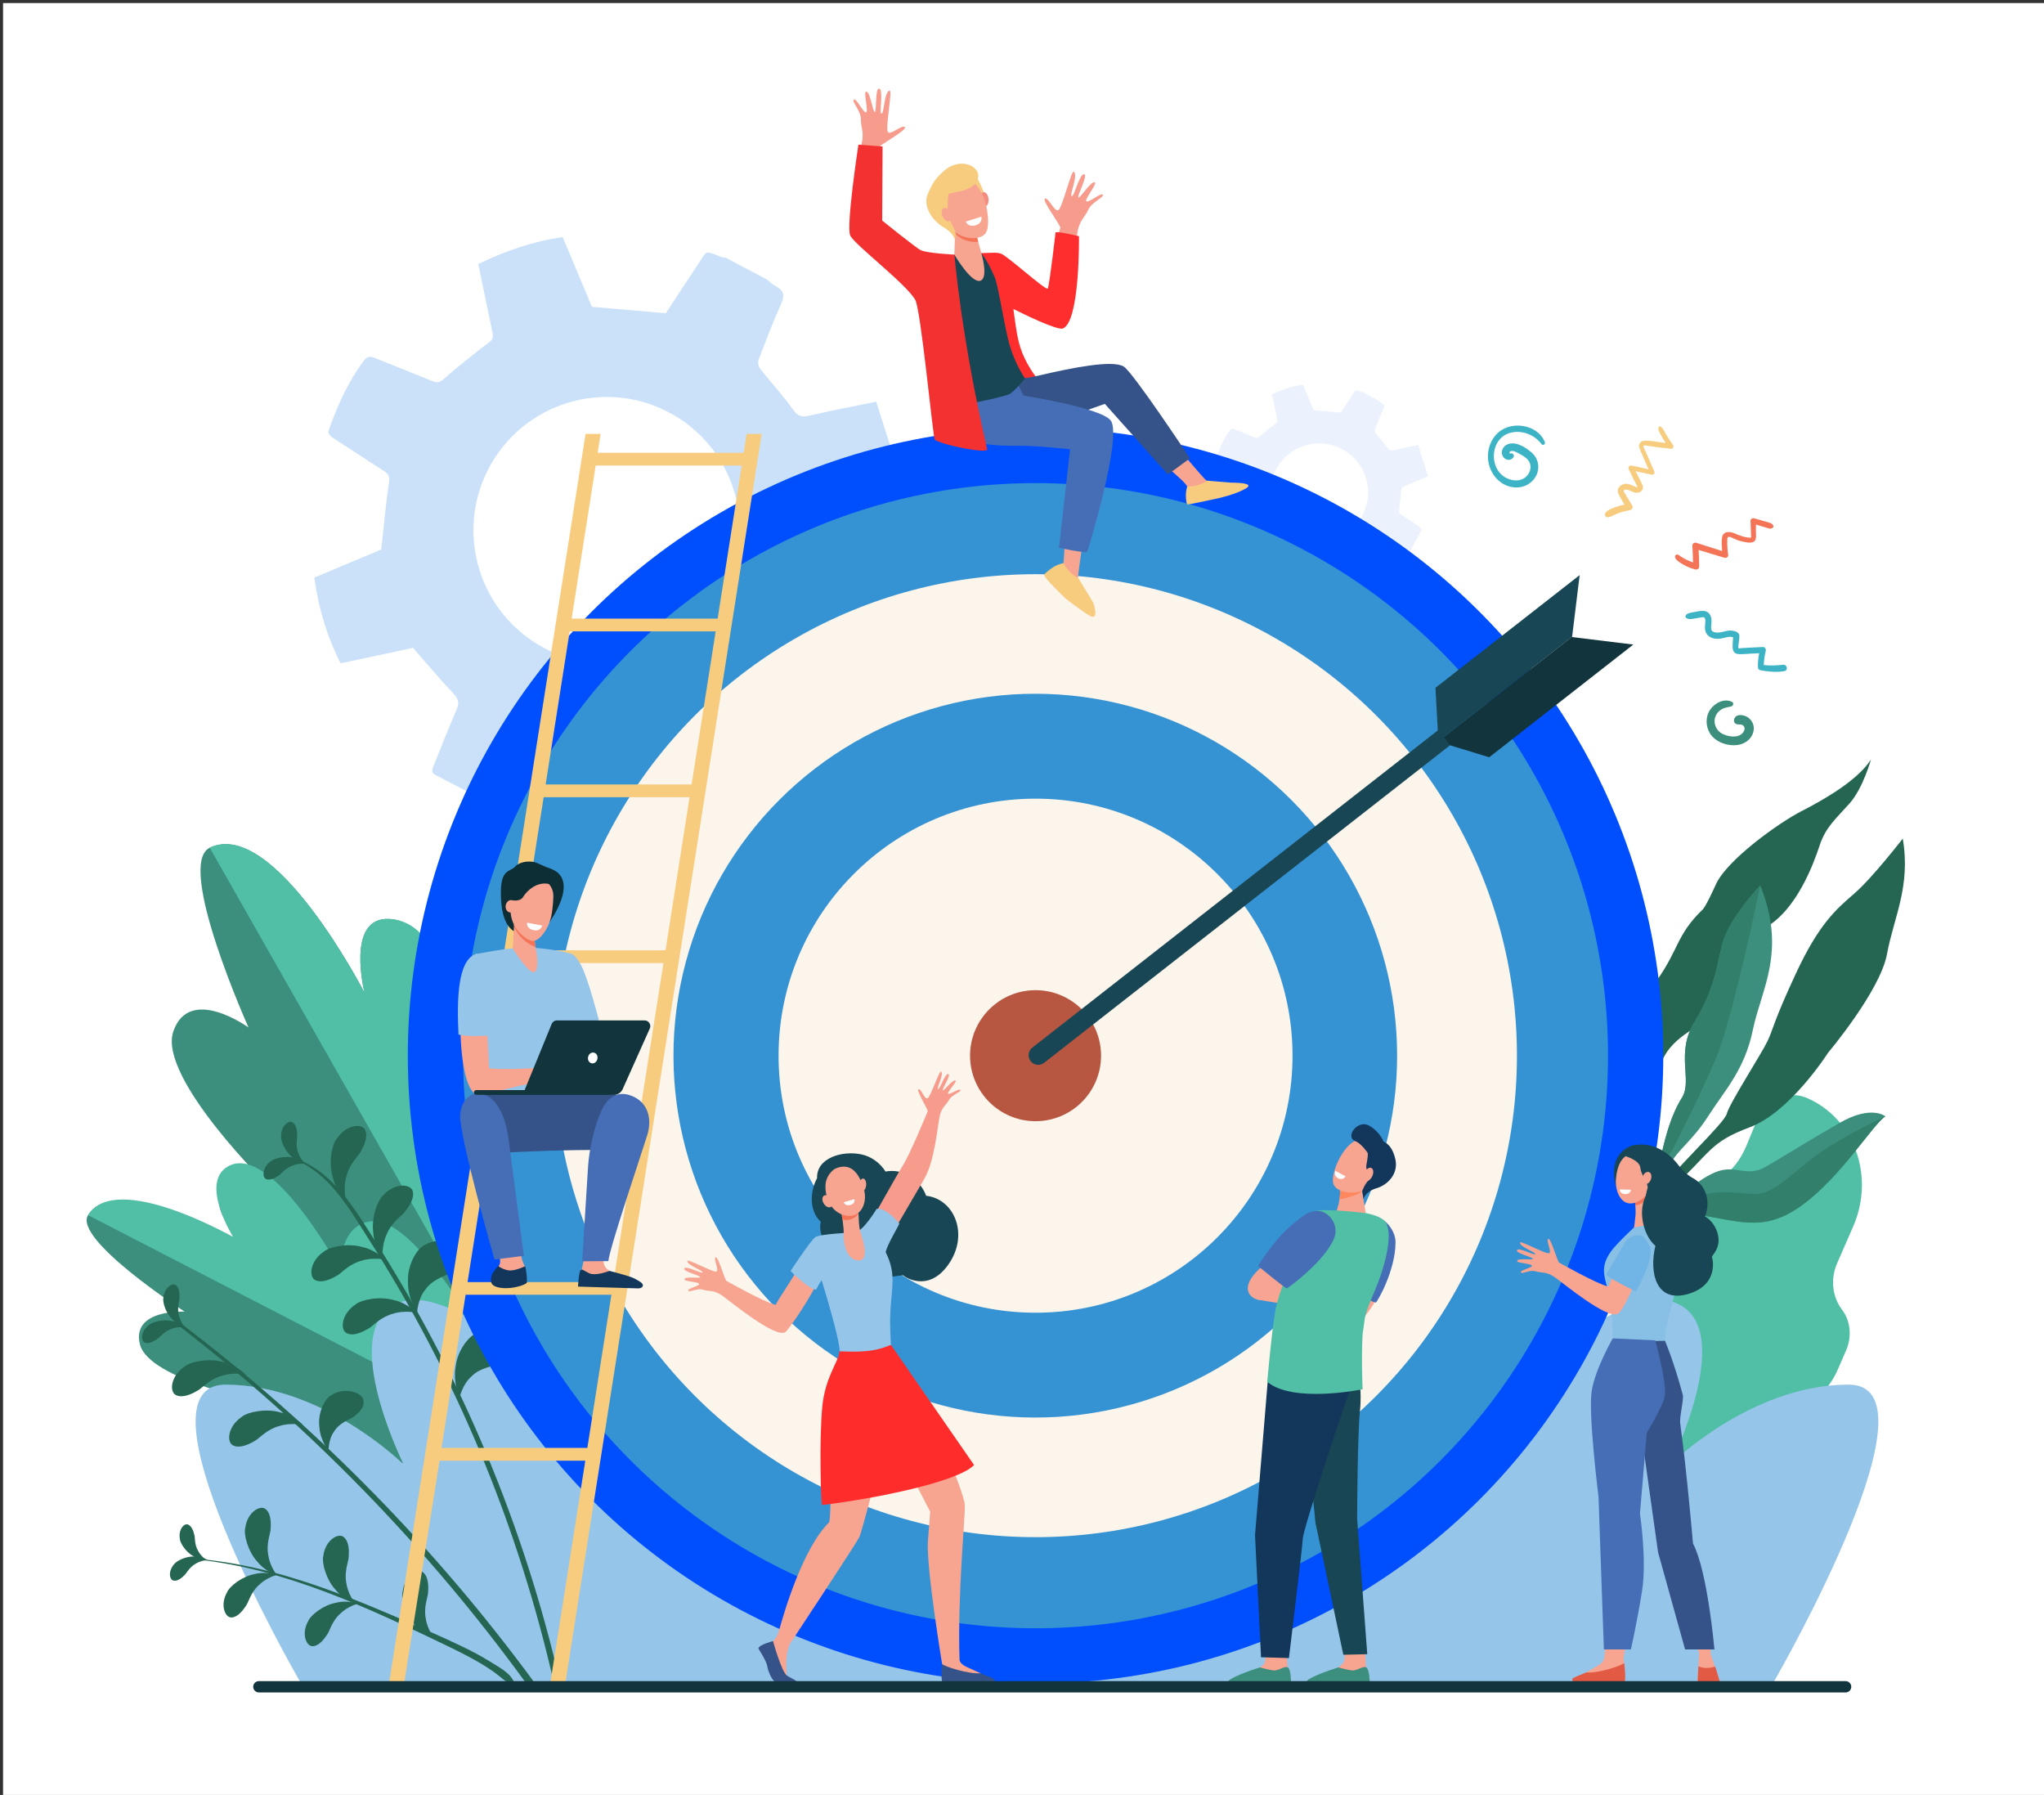 <?xml version="1.0" encoding="utf-8"?>
<!-- Generator: Adobe Illustrator 23.0.1, SVG Export Plug-In . SVG Version: 6.00 Build 0)  -->
<svg version="1.1" id="Layer_1" xmlns="http://www.w3.org/2000/svg" xmlns:xlink="http://www.w3.org/1999/xlink" x="0px" y="0px"
	 viewBox="0 0 2278 2000" style="enable-background:new 0 0 2278 2000;" xml:space="preserve">
<rect x="0" y="0" width="2278" height="2000" fill="#333333" stroke="none"/>
<style type="text/css">
	.st0{fill:#FFFFFF;}
	.st1{fill:#CAE1F9;}
	.st2{opacity:0.2;fill:#9BC1F9;enable-background:new    ;}
	.st3{fill:#3C8F7C;}
	.st4{fill:#50BFA5;}
	.st5{fill:#96C5EA;}
	.st6{fill:#256653;}
	.st7{fill:#327F6B;}
	.st8{fill:#004FFF;}
	.st9{fill:#3593D3;}
	.st10{fill:#FCF5EB;}
	.st11{fill:#B75742;}
	.st12{fill:#184655;}
	.st13{fill:#12353D;}
	.st14{fill:#F7A491;}
	.st15{fill:#88BFE5;}
	.st16{fill:#F47458;}
	.st17{fill:#E25A44;}
	.st18{fill:#355389;}
	.st19{fill:#466EB6;}
	.st20{fill:#F7CC7F;}
	.st21{fill:#F79C8D;}
	.st22{fill:#FF2E2E;}
	.st23{fill:#F48C7F;}
	.st24{fill:#F43131;}
	.st25{fill:#3CB4C5;}
	.st26{fill:#F8A492;}
	.st27{fill:#FE875E;}
	.st28{fill:#13375B;}
	.st29{fill:#FF2C2C;}
	.st30{fill:#0E2E35;}
	.st31{fill:#70B5E5;}
</style>
<rect x="3.4" y="3.4" class="st0" width="2278" height="2000"/>
<path class="st1" d="M969.2,687.7c-15.2-10.1-30.7-19.6-45.7-30c-2.7-1.9-5.2-6.8-4.9-10c1.8-21,4.8-41.9,6.5-63
	c0.5-6.1,1.9-9.3,7.7-11.7c20.6-8.2,41-17,61.5-25.6c3.3-1.4,6.6-2.9,12.3-5.4c-10-31.4-19.9-62.5-30.1-94.4
	c-26.4,5.4-50.5,10-74.3,15.5c-8.4,1.9-13,1-18.5-6.8c-11.2-15.9-24.6-30.2-36.6-45.5c-1.8-2.3-2.7-7.1-1.6-9.9
	c8-21.1,15.9-42.2,25.2-62.7c4.4-9.8,2.2-15.1-6.7-19.6c-3.4-1.7-6.2-4.7-9.2-7.1c-15.2-8.1-30.5-16.1-45.7-24.2
	c-1.9-0.4-3.9-0.4-5.7-1.1c-18.6-7.5-15-7.3-25.4,8.2c-12.7,18.9-25.1,38.1-35.9,54.6c-28.4-2.5-54.9-4.8-82.4-7.1
	c-10.5-25.1-21.6-51.3-32.6-77.7c-33.4,4.7-64.1,15.5-94.1,30c5.4,26,10.6,51.3,15.9,76.5c1,4.5,0.7,7.3-3.7,10.6
	c-17.3,13.2-34.4,26.8-50.8,41.1c-4.7,4.1-7.8,4.2-12.9,2.1c-21.1-8.7-42.5-17-63.6-25.6c-5.3-2.1-8.7-2-12.5,3.2
	c-17.3,23.1-29,49-38.5,75.9c-1.9,5.3,0.7,7.6,4.7,10.2c18.7,12,37.1,24.4,55.9,36.3c5.4,3.4,7.1,6.4,6,13.3
	c-3.6,24.1-5.7,48.4-8.6,74.5c-22.8,9.6-48.7,20.4-74.6,31.3c4.7,34,14,65.5,29.3,95.5c28.3-6,55.8-11.9,80.7-17.2
	c15.7,17.8,29.8,34.8,45,50.8c5.7,6,6.8,10.6,3.5,18.1c-8.7,20-16.7,40.4-24.8,60.8c-1.6,4-4.8,8.7,1.5,12
	c25.5,13.3,51.1,26.6,76.6,39.8c5.4,2.8,8.8,1,12.1-4.1c12.1-19,24.9-37.6,36.7-56.8c4.5-7.4,9.4-7.7,17.1-6.8
	c19,2.4,38.1,4.5,57.1,4.8c8.2,0.1,11.3,2.3,14.1,9.5c9.1,23.4,19.1,46.5,28.5,69.2c20.4-0.1,75.8-17.9,95.7-30.5
	c-5.4-25-10.6-50.3-16.5-75.4c-1.5-6.3,0.4-9,5.2-12.8c15.5-12.3,30.1-25.8,45.4-38.3c2.6-2.1,7.8-3.3,10.8-2.1
	c18.9,7.2,37.5,15.1,56.1,23c10.4,4.4,14.6,6.2,18.6,3.5l42.9-81.1C986,698.9,981.5,695.9,969.2,687.7z M807.5,660.4
	c-38.4,72.5-128.2,100.2-200.8,61.8l0,0c-72.5-38.4-100.2-128.3-61.8-200.8l0,0c38.4-72.5,128.3-100.2,200.8-61.8l0,0
	C818.2,498,845.9,587.9,807.5,660.4L807.5,660.4z"/>
<path class="st2" d="M1577.8,584.1c-5.6-3.7-11.3-7.2-16.8-11c-1-0.7-1.9-2.5-1.8-3.7c0.7-7.7,1.8-15.4,2.4-23.1
	c0.2-2.2,0.7-3.4,2.8-4.3c7.6-3,15.1-6.2,22.6-9.4c1.2-0.5,2.4-1.1,4.5-2c-3.7-11.5-7.3-23-11-34.7c-9.7,2-18.5,3.7-27.3,5.7
	c-3.1,0.7-4.8,0.4-6.8-2.5c-4.1-5.8-9-11.1-13.4-16.7c-0.7-0.9-1-2.6-0.6-3.6c2.9-7.7,5.8-15.5,9.2-23c1.6-3.6,0.8-5.5-2.5-7.2
	c-1.2-0.6-2.3-1.7-3.4-2.6c-5.6-3-11.2-5.9-16.8-8.9c-0.7-0.1-1.4-0.2-2.1-0.4c-6.8-2.7-5.5-2.7-9.3,3c-4.7,6.9-9.2,14-13.2,20
	c-10.4-0.9-20.2-1.7-30.2-2.6c-3.9-9.2-7.9-18.8-12-28.5c-12.3,1.7-23.5,5.7-34.5,11c2,9.5,3.9,18.8,5.9,28.1
	c0.4,1.7,0.3,2.7-1.4,3.9c-6.4,4.8-12.6,9.8-18.6,15.1c-1.7,1.5-2.9,1.5-4.7,0.8c-7.8-3.2-15.6-6.2-23.4-9.4
	c-1.9-0.8-3.2-0.7-4.6,1.2c-6.3,8.5-10.6,18-14.1,27.9c-0.7,2,0.3,2.8,1.7,3.8c6.9,4.4,13.6,9,20.5,13.3c2,1.3,2.6,2.3,2.2,4.9
	c-1.3,8.8-2.1,17.8-3.2,27.4c-8.4,3.5-17.9,7.5-27.4,11.5c1.7,12.5,5.1,24,10.8,35c10.4-2.2,20.5-4.4,29.6-6.3
	c5.8,6.5,11,12.8,16.5,18.6c2.1,2.2,2.5,3.9,1.3,6.7c-3.2,7.4-6.1,14.8-9.1,22.3c-0.6,1.5-1.7,3.2,0.6,4.4
	c9.4,4.9,18.7,9.7,28.1,14.6c2,1,3.2,0.4,4.4-1.5c4.4-7,9.2-13.8,13.5-20.8c1.7-2.7,3.5-2.8,6.3-2.5c7,0.9,14,1.6,21,1.8
	c3,0,4.1,0.8,5.2,3.5c3.3,8.6,7,17.1,10.5,25.4c7.5-0.1,27.8-6.6,35.1-11.2c-2-9.2-3.9-18.5-6.1-27.7c-0.5-2.3,0.1-3.3,1.9-4.7
	c5.7-4.5,11-9.5,16.7-14c0.9-0.8,2.9-1.2,4-0.8c6.9,2.7,13.8,5.6,20.6,8.5c3.8,1.6,5.4,2.3,6.8,1.3l15.8-29.8
	C1584,588.2,1582.3,587.1,1577.8,584.1z M1518.4,574.1c-14.1,26.6-47.1,36.8-73.7,22.7l0,0c-26.6-14.1-36.8-47.1-22.7-73.7l0,0
	c14.1-26.6,47.1-36.8,73.7-22.7l0,0C1522.3,514.5,1532.5,547.5,1518.4,574.1L1518.4,574.1z"/>
<g>
	<g>
		<path class="st3" d="M613.4,1616.1c0,0-284.9-140.5-333.9-213.8s23-77.4,23-77.4s-127.2-123.7-109.3-175.7
			c17.9-52.1,83.8-4.3,83.8-4.3s-81.8-182-43.2-200.3c71.8-34.1,172.5,161.7,172.5,161.7s-21.6-85.1,27.8-82.3
			c74.6,4.2,71.5,196.6,71.5,196.6s8.4-73.8,53.4-49.8C639.6,1213.8,613.4,1616.1,613.4,1616.1z"/>
	</g>
	<path class="st4" d="M575.2,1141c-35.1-19.5-70.1,37.4-70.1,37.4s3.5-150.3-71-154.5c-49.4-2.8-27.8,82.3-27.8,82.3
		S305.6,910.4,233.7,944.5l380,668.4C616.4,1566.3,644.7,1179.6,575.2,1141z"/>
</g>
<g>
	<g>
		<path class="st3" d="M606,1617.8c0,0-233,28.9-293.4,3.1c-60.3-25.8-17.1-57.7-17.1-57.7S166,1537.8,156,1498.1
			c-10-39.7,49.8-36.6,49.8-36.6S81.5,1381.1,98.1,1354c30.9-50.4,173.3,30.8,173.3,30.8s-48.1-44.3-16.1-62.6
			c48.2-27.7,124.5,93.6,124.5,93.6s-4.7-29.9,33-33.2C480.6,1376.6,606,1617.8,606,1617.8z"/>
	</g>
	<path class="st4" d="M414.4,1360.8c-37.8,3.3-34.6,54.9-34.6,54.9s-77.6-143.7-125.8-116c-32,18.4,5.9,78.7,5.9,78.7
		s-130.8-74.8-161.7-24.4l508.6,262.5C589.4,1586.3,477.7,1355.2,414.4,1360.8z"/>
</g>
<path class="st4" d="M1946,1277.5l12.5-30.3c9.7-22.2,34.6-32.9,55.5-23.7l0,0c52.8,23,75.7,87.2,51.3,143.2l-17.9,41
	c-7.8,18-5.1,37.7,5.5,51.6c9.6,12.6,11.2,30.2,4.5,45.5l-9.4,21.6c-10.2,23.4-30.1,40.7-53.7,47.9c-13.8,4.2-26,14.5-32.4,29.3
	l-13.4,30.6c-14.8,33.8-52.6,50-84.4,36.1l-18.2-7.9c-31.8-13.9-45.7-52.6-30.9-86.4l0,0c23.9-40.4,22-70.6,13.5-91.1
	c-12.4-30.1-12.3-64.7,1.2-95.6l1.9-4.3c14.2-32.5,41.6-56.8,74.3-67.2C1920.4,1313.1,1935.4,1301.8,1946,1277.5z"/>
<path class="st5" d="M1121.5,1875c-33.8-43.9-219.3-278.8-340.3-318c-133.5-43.2-7.7,128.4-7.7,128.4s-236.8-259-323.7-235.6
	c-79.7,21.4,0,181.9,0,181.9s-89.7-88.9-198.5-88.9c-105.9,0,74,315.2,83.7,332.1L1121.5,1875L1121.5,1875z"/>
<g>
	<path class="st6" d="M2120.6,934.4c0,0-34.1,44.1-54.2,61.4c-20.1,17.3-39.3,33.9-64.9,88.9s-24.9,61.3-31.7,75.5
		c-6.8,14.2-42.6,69.7-45.3,80.7c-2.7,11.1-61.1,64.1-79.2,91.1s-47.7,64.6-51.6,86.4l5.3-0.1c0,0,15.7-49.2,62.1-91.9
		c46.3-42.7,43.6-53.4,88.9-70.3s87.3-83,87.3-83s58.1-68.9,65.7-109.9C2110.5,1022.2,2129.7,988,2120.6,934.4z"/>
	<path class="st6" d="M2085.2,846.2c0,0-8.9,32.1-23.8,48.9c-14.9,16.8-26.7,26.4-33.4,46.8c-6.7,20.4-25.8,72.6-61.1,92
		c-35.3,19.4-57.3,97.2-85,115.8s-34.6,35-40,76.7s-4.6,101.5-53.9,167.7l-3-20c0,0,37.1-55.3,39.8-92.1s-4.2-95,8.9-119.1
		s-12.2-35.3,12.8-70.5s21.6-50.3,51-78.9c0,0,2.6-1.1,14.9-28.2c12.3-27.2,70.3-68.7,95.6-81.6
		C2033.4,890.7,2070.5,869.3,2085.2,846.2z"/>
	<path class="st3" d="M1961.7,986.6c0,0-35.4,37.5-42.3,65.3c-6.8,27.8-9.1,51.2-30.8,86.5c-21.7,35.2-1.9,65.3-14.1,84.7
		c-12.2,19.4-18.6,44.2-22.8,63.2c-4.2,19-48,74.9-59.8,105.6s-6.2,32.1-6.2,32.1s14.6-40.8,24.5-53.1s41.5-55.3,50.6-72.7
		c9.1-17.4,24.8-26.2,43.2-54.9c18.4-28.7,40.5-51.4,49.6-96.1C1962.8,1102.6,1991.6,1059.8,1961.7,986.6z"/>
	<path class="st3" d="M1809.4,1398.8c0,0,24.6-52.3,75.7-46.2s78,22.7,122.6-9.3c44.5-32,79.8-91.1,93.6-99.4
		c0,0-15.6-13.2-51.3,7.4c-35.8,20.6-61.3,36.7-82,48.7s-32.1-1.6-52.5,4.8c-17.1,5.3-42.5,26.4-54.2,37.7c-3.8,3.7-8,6.9-12.6,9.5
		c-4.2,2.4-9.2,5.3-12.5,7.6c-6.6,4.5-30.5,38.4-30.5,38.4L1809.4,1398.8z"/>
	<path class="st3" d="M1794.1,1385.1c0,0,33.2-63.2,29.1-98.9c-4.1-35.7-35.2-68.6-28.9-88.9c6.3-20.3,42.9-70.8,33.3-116.9
		c0,0-16,35.4-25.1,42s-66.4,28.4-67.9,74.4c-1.4,46,44.3,67.5,53.2,83.2c8.9,15.7,24.9,19.4,23,28s-6.1,40.7-18.6,70.3
		L1794.1,1385.1z"/>
	<path class="st7" d="M1823.7,1344.5l41.2-65.3c0,0,27.8-53.8,47.2-99.4c19.5-45.7,49.6-193.1,49.6-193.1s-35.4,37.5-42.3,65.3
		c-6.8,27.8-9.1,51.2-30.8,86.5c-21.7,35.2-1.9,65.3-14.1,84.7c-12.2,19.4-18.6,44.2-22.8,63.2c-4.2,19-48,74.9-59.8,105.6
		c-6.5,16.8-7.7,24.8-7.5,28.7C1787,1391.9,1823.7,1344.5,1823.7,1344.5z"/>
	<path class="st7" d="M1955,1330.4c-23-0.7-42.3-6.8-73,6.6c-30.6,13.4-50.8,30.5-50.8,30.5s-16.6,18.2-24,28.2
		c-1.1,1.5-1.7,2.4-1.7,2.4l3.9,0.7c0,0,24.6-52.3,75.7-46.2s78,22.7,122.6-9.3c44.5-32,79.8-91.1,93.6-99.4
		c0,0-44.2,20.4-73.3,40.8S1978,1331.1,1955,1330.4z"/>
	<path class="st7" d="M1802.5,1122.4c-9.1,6.6-66.4,28.4-67.9,74.4c-1.4,46,44.3,67.5,53.2,83.2c8.9,15.7,24.9,19.4,23,28
		s-6.1,40.7-18.6,70.3l0.8,2.9c5.4-11.5,13.3-29,17.7-42.6c7.2-22.2,5.7-32.4,2.7-52.5s-39.5-67.9-46.3-90.2
		c-6.8-22.3,34.1-47.4,45.1-61.5c11.1-14.1,15.4-54.1,15.4-54.1S1811.6,1115.8,1802.5,1122.4z"/>
</g>
<path class="st5" d="M1189.9,1875c33.8-43.9,219.3-278.8,340.3-318c133.5-43.2,7.7,128.4,7.7,128.4s236.8-259,323.7-235.6
	c79.7,21.4,0,181.9,0,181.9s89.7-88.9,198.5-88.9c105.9,0-74,315.2-83.7,332.1L1189.9,1875L1189.9,1875z"/>
<g>
	<g>
		<path class="st6" d="M594.8,1873.7c-108.1-147-239.6-282.9-395.9-401.1c-1.6-1.2-3.7,1.5-2.1,2.7
			c148.2,114,279.4,248.5,389.8,400.6L594.8,1873.7z"/>
	</g>
	<path class="st6" d="M286.1,1604.2c3.6-2.6,13-12.3,25.5-15.3c11.8-4,26.8-1.3,26.3-1c0.3,0.7-9.9-10.8-25.7-14.2
		c-15.2-4.5-36.2-0.7-43.1,5.3c-15.5,10.5-16.8,28.4-9.1,31.7C267.6,1614.2,277.9,1609.4,286.1,1604.2z"/>
	<path class="st6" d="M222.4,1548.1c3.6-2.6,13-12.3,25.5-15.3c11.8-4,26.8-1.3,26.3-1c0.3,0.7-9.9-10.8-25.7-14.2
		c-15.2-4.5-36.2-0.7-43.1,5.3c-15.5,10.5-16.8,28.4-9.1,31.7C204,1558.1,214.2,1553.3,222.4,1548.1z"/>
	<path class="st6" d="M393.2,1579.3c-3.4,2.1-15.4,6.4-21,16c-6.4,8.7-6.3,22.7-5.9,22.4c0.7,0.6-9.7-12.9-10.4-28
		c-1.9-15,5.9-31.7,13.6-35.2c14-9.3,33.2-3.2,35.3,4.8C407.3,1567.3,400.2,1574.2,393.2,1579.3z"/>
	<g>
		<g>
			<path class="st6" d="M409.7,1378.8c96.8,151.1,167.4,319,207.8,497.4l6.6-1.8c-40.2-174.6-110.4-342.2-207-493.2
				c-22.5-35.1-46.7-76.7-88.7-90.4c-0.8-0.3-1.1,1-0.3,1.3C366.5,1306.6,388.7,1346,409.7,1378.8z"/>
		</g>
		<path class="st6" d="M400.9,1285.1c-2.5,3.7-12,13.2-14.8,25.8c-3.8,11.9-0.8,26.8-0.5,26.3c0.7,0.3-11-9.6-14.7-25.4
			c-4.8-15.2-1.4-36.2,4.5-43.1c10.2-15.7,28-17.3,31.5-9.7C410.5,1266.5,405.9,1276.8,400.9,1285.1z"/>
		<path class="st6" d="M377.7,1420c3.6-2.6,13-12.3,25.5-15.3c11.8-4,26.8-1.3,26.3-1c0.3,0.7-9.9-10.8-25.7-14.2
			c-15.2-4.5-36.2-0.7-43.1,5.3c-15.5,10.5-16.8,28.4-9.1,31.7C359.3,1430,369.5,1425.2,377.7,1420z"/>
		<path class="st6" d="M412.7,1479.1c3.6-2.6,13-12.3,25.5-15.3c11.8-4,26.8-1.3,26.3-1c0.3,0.7-9.9-10.8-25.7-14.2
			c-15.2-4.5-36.2-0.7-43.1,5.3c-15.5,10.5-16.8,28.4-9.1,31.7C394.2,1489.2,404.4,1484.3,412.7,1479.1z"/>
		<path class="st6" d="M449.8,1352c-3,3.2-14,11.2-18.7,23.1c-5.6,11.2-5,26.4-4.6,25.9c0.7,0.4-9.4-11.3-10.5-27.4
			c-2.3-15.7,4.3-36,11.2-41.9c12.6-13.9,30.4-12.7,32.7-4.6C462.2,1335.1,456,1344.6,449.8,1352z"/>
		<path class="st6" d="M501.1,1419.1c-4.3,2.3-19.4,6.5-27,17.8c-8.6,10.1-9.7,27.3-9.1,26.9c0.8,0.7-10.8-16.6-10.3-35.1
			c-1.1-18.5,9.9-38.3,19.6-41.9c18-10.2,40.9-1.1,42.8,8.9C519.3,1405.6,510.1,1413.4,501.1,1419.1z"/>
		<path class="st6" d="M555.2,1520.6c-4.6,1.5-20.2,3.1-29.6,13c-10.2,8.5-14.1,25.2-13.5,25c0.7,0.9-7.8-18.2-4.2-36.4
			c2.1-18.4,16.2-36.1,26.4-38c19.4-7,40.5,5.8,40.7,16C575.4,1510.4,565,1516.6,555.2,1520.6z"/>
		<path class="st6" d="M311.9,1308.9c2-1.7,7.1-7.8,14.4-10.2c6.8-2.9,15.8-2,15.5-1.7c0.2,0.4-6.3-6-15.8-7.3
			c-9.2-2-21.4,1.2-25.2,5c-8.7,6.9-8.7,17.5-4,19.2C301.4,1315.6,307.3,1312.3,311.9,1308.9z"/>
		<path class="st6" d="M331.3,1265.7c-0.1,2.6-1.8,10.4,0.7,17.6c1.9,7.2,8.1,13.7,8.1,13.3c0.5-0.1-8.6-1.3-15.4-8.1
			c-7.2-6.1-12.2-17.7-11.4-23.1c0.1-11.1,8.6-17.6,12.7-14.8C330.3,1253.3,331.2,1260,331.3,1265.7z"/>
	</g>
	<path class="st6" d="M176.6,1491c2-1.7,7.1-7.8,14.4-10.2c6.8-2.9,15.8-2,15.5-1.7c0.2,0.4-6.3-6-15.8-7.3c-9.2-2-21.4,1.2-25.2,5
		c-8.7,6.9-8.7,17.5-4,19.1C166.1,1497.7,171.9,1494.4,176.6,1491z"/>
	<path class="st6" d="M200,1447.4c-0.3,2.6-2.7,10.3-0.7,17.6c1.3,7.3,6.9,14.3,7,14c0.5,0-8.4-2-14.7-9.3
		c-6.7-6.7-10.7-18.6-9.5-23.9c1-11.1,10-16.8,13.9-13.8C199.9,1435,200.3,1441.7,200,1447.4z"/>
</g>
<g>
	<path class="st6" d="M220.8,1737.8c98.8,10.8,190.8,54.4,279.4,97c59.7,28.7,56.7,36.9,68.9,41.1c2,0.7,3.9-1.4,3-3.3
		c-4.7-9.3-17-15.5-25.5-20.9c-9.9-6.2-20.3-11.7-30.9-16.8c-22.5-10.9-45.7-20.8-68.7-30.8c-46.8-20.3-94.3-39.4-143.7-52.4
		c-27.1-7.1-54.6-12.2-82.5-14.7C220.3,1736.9,220.3,1737.7,220.8,1737.8L220.8,1737.8z"/>
</g>
<path class="st6" d="M301.4,1705.9c-0.6,4.1-4.9,15.8-2.3,27.4c1.5,11.5,9.9,22.8,10,22.2c0.7,0-13.1-3.7-22.4-15.5
	c-10-10.8-15.5-29.8-13.3-37.9c2.3-17.2,16.7-25.6,22.6-20.6C302.1,1686.4,302.3,1696.9,301.4,1705.9z"/>
<path class="st6" d="M388.4,1737c-0.6,4.1-4.9,15.8-2.3,27.4c1.5,11.5,9.9,22.8,10,22.2c0.7,0-13.1-3.7-22.4-15.5
	c-10-10.8-15.5-29.8-13.3-37.9c2.3-17.2,16.7-25.6,22.6-20.6C389.2,1717.6,389.3,1728.1,388.4,1737z"/>
<path class="st6" d="M476.9,1776.4c-0.6,4.1-4.9,15.8-2.3,27.4c1.5,11.5,9.9,22.8,10,22.2c0.7,0-13.1-3.7-22.4-15.5
	c-10-10.8-15.5-29.8-13.3-37.9c2.3-17.2,16.7-25.6,22.6-20.6C477.6,1757,477.8,1767.5,476.9,1776.4z"/>
<path class="st6" d="M275.4,1787.2c1.8-3.3,5.2-14.4,13.7-21.5c7.5-7.6,20-11.3,19.8-10.8c0.5,0.4-11.7-4.5-25.1-1
	c-13.4,2.4-28,13.3-30.9,20.6c-7.9,14-2,28.2,5.2,27.8C265.1,1801.9,271.1,1794.3,275.4,1787.2z"/>
<path class="st6" d="M365.9,1819.2c1.8-3.3,5.2-14.4,13.7-21.5c7.5-7.6,20-11.3,19.8-10.8c0.5,0.4-11.7-4.5-25.1-1
	c-13.4,2.4-28,13.3-30.9,20.6c-7.9,14-2,28.2,5.2,27.8C355.6,1834,361.6,1826.3,365.9,1819.2z"/>
<path class="st6" d="M206.5,1754.2c1.6-1.9,5.2-8.3,11.4-11.7c5.7-3.8,14.1-4.4,13.8-4.2c0.3,0.3-6.7-4.4-15.7-4
	c-8.7-0.2-19.3,4.7-22.1,8.8c-6.8,7.8-5,17.4-0.4,18.1C198,1762.1,202.8,1758.1,206.5,1754.2z"/>
<path class="st6" d="M216.9,1711.6c0.4,2.4,0.1,9.8,3.6,15.9c2.9,6.2,9.7,11.1,9.6,10.8c0.4-0.1-8,0.2-15.4-4.8
	c-7.6-4.4-14.1-14.1-14.3-19.1c-1.7-10.2,4.9-17.5,9.1-15.7C213.9,1700.5,215.8,1706.4,216.9,1711.6z"/>
<ellipse class="st8" cx="1154.1" cy="1176.3" rx="699.6" ry="699.6"/>
<ellipse class="st9" cx="1154.1" cy="1176.3" rx="638" ry="638"/>
<ellipse class="st10" cx="1154.1" cy="1176.3" rx="536.5" ry="536.5"/>
<ellipse transform="matrix(0.707 -0.707 0.707 0.707 -493.768 1160.573)" class="st9" cx="1154.1" cy="1176.3" rx="403.3" ry="403.3"/>
<ellipse class="st10" cx="1154.1" cy="1176.3" rx="286.4" ry="286.4"/>
<path class="st11" d="M1227.1,1176.3c0,40.3-32.7,73-73,73s-73-32.7-73-73s32.7-73,73-73S1227.1,1136,1227.1,1176.3z"/>
<g>
	<polygon class="st12" points="1602.4,813.9 1599.8,766.4 1760.5,640.8 1752.1,709.5 1594.7,832.6 	"/>
	<polygon class="st13" points="1614.3,829.9 1659.7,843.8 1820.3,718.2 1751.6,709.8 1594.3,832.9 	"/>
	<path class="st12" d="M1148.6,1182.4L1148.6,1182.4c3.7,4.7,10.4,5.5,15.1,1.8l452.5-353.9l-13.2-16.9l-452.5,353.9
		C1145.8,1171,1145,1177.7,1148.6,1182.4z"/>
</g>
<path class="st14" d="M1823.8,1313.8c0,4.5,1.7,8.2,3.8,8.2c2.1,0,3.8-3.7,3.8-8.2s-1.7-8.2-3.8-8.2
	C1825.4,1305.6,1823.8,1309.3,1823.8,1313.8z"/>
<path class="st14" d="M1788.1,1846.2c1-7.1,1.3-17.9,1.2-30.5h24.8c-2.6,17.7-4.6,31.6-4.6,31.6l0.6,5.6v16.6h-54.2
	c0,0,11.5-5.2,27.6-15.3C1784.7,1853.4,1787.4,1851,1788.1,1846.2z"/>
<path class="st14" d="M1893.7,1842.1l-7.2-20.6h18.8c1,13.2,1.3,22.2,1.3,22.2l4.8,13.6l4.9,16.1c0,0-16,4.1-24.4-0.5l0.9-16
	L1893.7,1842.1z"/>
<path class="st15" d="M1795.9,1393.7c6.5-8.9,33.5-34.8,36.5-34.8c8.7,0.2,37.4,0.2,43,3l-0.3,49.3c-0.9,4.1-20.7,68.6-19.6,82.7
	l-0.1,0.1c-16.6,16-42.7,14.8-57.9-2.8l0,0c0,0,0.1-19.5-2.3-37.4C1791.6,1426,1779.7,1415.9,1795.9,1393.7z"/>
<path class="st14" d="M1841.2,1331.2c0,0-0.8,18.2,0.9,25.1s3.8,7.4-10.2,9.5c-5.5,0.8-10.8,2.1-10.8,2.1s1.4-10.1,1.7-14.4
	c0.4-7-1.6-28.8-1.6-28.8L1841.2,1331.2z"/>
<path class="st16" d="M1830.5,1340.3c-2.9,1.6-5.6,2.5-8.1,2.9c-0.5-8.6-1.4-18.4-1.4-18.4l19.2,6.2
	C1838,1334.6,1834.9,1337.9,1830.5,1340.3z"/>
<path class="st17" d="M1892.8,1856.7c7.4,3.3,15.4,1.3,18.6,0.3l1.1,2.9l4.1,13.6c0,0-16.2,4-24.6-0.6L1892.8,1856.7z"/>
<path class="st17" d="M1810.6,1873.6h-56.3c-2.1-0.2-2.6-1.9-1.9-2.9c1.5-2.2,8.1-3.7,15.4-7.2c13,1.4,40.1-7.6,42.2-10.6
	C1811.2,1858.9,1811.8,1873.4,1810.6,1873.6z"/>
<path class="st18" d="M1814.9,1494.9l33,234.8l30.1,108.2h32.7c0,0-7.6-87.2-23.9-118.1c0,0-7.1-82.8-14.2-133.4
	c-1.1-7.6,4.2-27.2,2.8-32.3c-10.5-39-19.8-60.1-19.8-60.1L1814.9,1494.9z"/>
<path class="st19" d="M1835.3,1596.4l-7.6,90.2c0,0,7.8,51.5,2.4,85.7s-12.5,65.6-12.5,65.6h-30.1l-6-170.3c0,0-11.6-92.5-7.6-117.6
	s23.5-58.7,23.5-58.7l47.3,2.2c0,0,12.8,45.9,10.7,61.4C1853.9,1566.2,1835.3,1596.4,1835.3,1596.4z"/>
<path class="st12" d="M1881.8,1441.7c35.7-10.7,26.2-42.2,26-41c0.1-1,3.5-4.9,5.1-8.3c6.9-14.1-2.2-31.1-12.7-37
	c7-18,0-35.2-13-42.4c-6.6-3.6-12.2-8.8-16.6-14.7c-9.9-13.2-27.9-26.5-49.6-22.2c-21.4,5.5,7.3,17.9,4.4,38.5
	c-1.4,10.5,2.7,9,9.2,17.4c-9.3,16.3-3.9,43.8,10.3,56.2C1837.8,1417.6,1845.3,1452.6,1881.8,1441.7z"/>
<path class="st12" d="M1855.2,1297.7c4.2,17.4-18.6,30-36.7,30.5c-11.8,0.3-17.2-0.9-19.1-13.3c-3.1-20.1,5.2-32.3,16.8-37.4
	C1831.2,1271,1851.8,1283.3,1855.2,1297.7z"/>
<path class="st14" d="M1828.7,1286c0,0,8,2.7,12.2,10.7s2.1,33.7-15.5,42.2s-25.7-10.8-24.5-25
	C1802.2,1299.7,1807.3,1281.1,1828.7,1286z"/>
<path class="st0" d="M1817.6,1325.6l-12.5-0.2c0,0,0.2,4.8,5.7,5.1C1817.6,1330.8,1817.6,1325.6,1817.6,1325.6z"/>
<path class="st12" d="M1847.1,1316.2c2.6-13.3,1.6-23.4-7.9-28.2s-17.5-9.7-26-0.9l-1.9,1.1c0,0,15.9,4.4,16.8,12.9
	s9.4,18.5,8.1,22.7s-2.8,12.5-2.8,12.5l3.5-2.9C1837,1333.2,1844.5,1329.4,1847.1,1316.2z"/>
<path class="st14" d="M1830.7,1311.1c-1.3,3.7-0.3,7.4,2.2,8.2s5.7-1.4,7-5.1s0.3-7.4-2.2-8.2
	C1835.1,1305.1,1832,1307.4,1830.7,1311.1z"/>
<path class="st20" d="M489.9,1627.6h162.4l-38.8,246.6h16.8L848.9,483.5h-16.8l-3.3,21H666.1l3.3-21h-16.8L433.8,1874.2h16.8
	L489.9,1627.6z M768.5,888.3l-26.8,170.6H579.1l26.8-170.6L768.5,888.3L768.5,888.3z M608.1,874.1l26.8-170.6h162.7l-26.8,170.6
	H608.1z M739.4,1073.1l-26.8,170.6H550.1l26.8-170.6H739.4z M710.4,1258l-26.8,170.6H521.1l26.8-170.6H710.4z M826.6,518.7
	l-26.8,170.6H637.1l26.8-170.6L826.6,518.7L826.6,518.7z M492.1,1613.3l26.8-170.6h162.5l-26.8,170.6H492.1z"/>
<path class="st21" d="M1181.7,254c-0.2,0.6-1.5,4.9-3.6,11.3l21.7,4.4c0.2-3.6,0.4-6.5,0.7-8.7c1.8-15.1,8.9-19.2,12.5-27.5
	s17.8-13.7,16-16.5c-1.7-2.8-14.9,8.7-18.1,7.4c-3.2-1.2,11.3-18.5,9.5-20.8c-3.2-4.2-16.9,18.1-18.5,16.3s11.4-25.5,6.2-25.8
	c-5.2-0.3-11,25.6-13.7,24.4c-2.7-1.1,7.6-23.8,2.3-27.2c-2.8-1.8-12.8,40.4-17.2,42.8s-10.7-14.2-14.9-12.8
	C1160.5,222.7,1182.5,251.4,1181.7,254z"/>
<path class="st21" d="M979.5,164.3c-0.1,0.6-0.6,5.1-1.4,11.8l-21.6-5c1.3-3.3,2.3-6.1,2.9-8.2c4.6-14.5-0.2-21.1,0-30.2
	c0.1-9.1-10.6-19.8-7.8-21.7c2.8-1.9,10,14,13.4,14.2s-2.6-21.5-0.1-22.9c4.7-2.5,7.9,23.5,10.1,22.5c2.2-1,0.1-27.9,5-26
	s-0.5,27.8,2.4,27.9c3,0.1,2.9-24.8,9.1-25.7c3.3-0.5-5,42-2,46.1c3,4,15.6-8.5,18.9-5.5C1011.8,144.6,979.9,161.6,979.5,164.3z"/>
<path class="st22" d="M1202.5,263.2c0,0-25.9-6.2-26.1-4.1c-5.4,45.5-7.9,62-8.8,62.5c-3.1,1.6-44.7-36.4-52.1-39
	c-3.5-1.2-7.4-1-11.1-0.9c-8.8,0.3-10.6,0.3-10.6,0.3c-0.3,0-0.3,0-0.3,0v8.3c9.9,8.9,32.7,144.3,34.6,144.2
	c2.1-0.1,47.1,11.2,46.3,7.4c-0.1-0.6-30.5-25.4-39.1-61.3c-2.9-12-4.3-25-5.9-36.3c10,5,49,24.2,55.2,21.7
	C1203.8,358.1,1202.5,263.2,1202.5,263.2z"/>
<path class="st14" d="M1279.9,503.6c0,0,41.8,32.8,43.2,38.6c2,8.4,40.3-2.6,31.1-4.3c-2.1-0.4-8.9-2.1-9.5-2.4
	c-3-1.6-40.2-46.4-40.2-46.4L1279.9,503.6z"/>
<path class="st20" d="M1372.1,537.8l-26.7-2.2c0,0-7.6,6.3-22.3,6.6c0,0-2.3,6.7-1.2,14.5c0.2,1.4,0.4,5.4,1.8,5.3
	c4.9-0.3,18.1-3.6,33.1-6.6c0,0,20.1-4.3,31.8-11.2C1400.1,537.4,1372.1,537.8,1372.1,537.8z"/>
<path class="st18" d="M1092.5,421.4c0,0,30.6,5.1,64.5-2.8c39.2-9.2,82.5-17.6,95.2-10.3c10.2,5.9,74,102.4,74,102.4l-24.6,18
	l-70.3-78.7c0,0-89.7,33.1-109.8,29.4C1075.7,471.1,1075,434.5,1092.5,421.4z"/>
<path class="st14" d="M1188.2,568.3c0,0-1.9,50.6-3,59.1s21.5,34.2,18.6,25.3c-0.7-2.1-2.4-8.9-2.4-9.5c0-3.4,8.4-61.1,8.4-61.1
	L1188.2,568.3z"/>
<path class="st20" d="M1218.3,671.2l-16.7-27.2c0,0-9.2-3.7-16.4-16.5c0,0-7,1.1-13.4,5.8c-1.1,0.8-8.6,6.3-8.1,7.5
	c1.9,4.6,12.1,14.6,23.2,25.5c0,0,15.8,12.7,27.4,19.7C1226,692.9,1218.3,671.2,1218.3,671.2z"/>
<path class="st19" d="M1237.9,468.6c-10.7-14.3-97.1-27.8-97.1-27.8l-24.1-46.3l-53.3,32.9c0,0,5.3,42.4,9.3,53.7
	c5.3,15.1,41.1,15.9,63,15.6c20.1-0.2,56.9,3.9,56.9,3.9l-12.4,109.7c0,0,24.4,5.6,31.3,4.7C1212.2,614.8,1251.2,486.3,1237.9,468.6
	z"/>
<path class="st12" d="M1093.7,282.1l-30.1,1.7c0,0-0.7,0.2-0.9,0.3c-2.4,0.5-0.2,88.1,2,120.8s6.6,46.5,6.6,46.5s40.8-7.2,53.3-12.1
	c5.2-2,17.8-17.7,17.8-17.7s-12.8-17.3-19.3-45.3c-5-21.6-11.1-60-14.7-68C1100.3,289.8,1093.7,282.1,1093.7,282.1z"/>
<path class="st14" d="M1064.5,257.2l-0.9,26.5c0,0,19.5,33.5,29.5,28.9c8.4-3.9,0.9-29.4,0.9-29.4s-1.5-5.8-3.5-12.6
	c-1.4-4.7-2.6-9.8-2.5-13.5C1088.3,248,1064.5,257.2,1064.5,257.2z"/>
<path class="st16" d="M1088.1,257.1c0.2-9.1-23.6,0.1-23.6,0.1l-0.1,2.6c0.8,1.2,1.7,2.2,2.7,3c6.4,5.2,15.7,7.5,23.2,6.7
	C1089,265.1,1088,260.5,1088.1,257.1z"/>
<g>
	<path class="st20" d="M1087.8,196.6c0,0,9.9,15,10.7,27.5c0.7,12.6-1.9,21.2-1.9,21.2l-31.8-38L1087.8,196.6z"/>
	<path class="st23" d="M1101.7,221.6c0.4,4.4-1.3,8.2-3.8,8.5c-2.6,0.3-5-3.1-5.4-7.5s1.3-8.2,3.8-8.5
		C1098.8,213.8,1101.3,217.2,1101.7,221.6z"/>
	<path class="st14" d="M1054.4,213.4c-0.7-0.2-0.7,36.5,10,45.1c10.6,8.6,29.1,9.4,34.5,0.7c6-9.6,0.3-48.2-15.5-56.4
		C1067.5,194.6,1054.4,213.4,1054.4,213.4z"/>
	<path class="st20" d="M1051.7,190.7c-8.1,7.1-12,12.3-17.5,24.9c-6.7,15.5,6.6,31.6,17.9,38c11.2,6.4,12.2,14.1,12.2,14.1l0.5-4.8
		c0.2-1.7,0.2-3.2-0.1-4.4c-0.4-1.4-1-2.6-1.6-3.9c-1-2-4-9-5.2-10.9c-3.2-4.9-3.8-5.9-2.2-10.5c1.2-3.6-0.2-11.4,1.7-17.3l15.1-3.3
		c0,0,9.4-2.3,14.2-7.8C1100.2,189.2,1073.1,171.6,1051.7,190.7z"/>
	<path class="st14" d="M1059.1,237.3c1.9,4,1.5,8.2-0.9,9.2c-2.3,1.1-5.7-1.3-7.6-5.3s-1.5-8.2,0.9-9.2
		C1053.8,230.9,1057.2,233.3,1059.1,237.3z"/>
</g>
<path class="st24" d="M1063.7,283.7c0,0-29.8-1.4-37.5-4.9c-4.7-2.1-43-33-43-33l0.4-82.6l-26.9-2c0,0-14,91.3-9.1,101.3
	c5,10.3,61.1,52.8,72.3,71.3c6.5,10.6,19.9,155.1,22,156.4c14.5,7.5,59.3,15.1,58.3,10.5C1070.9,374.2,1063.7,283.7,1063.7,283.7z"
	/>
<path class="st0" d="M1076.4,246.9l17.4-5.5c0,0,1.7,6.7-5.9,9.4C1078.7,253.9,1076.4,246.9,1076.4,246.9z"/>
<path class="st20" d="M1816.8,568.4c2.2-0.4,3.4-3.3,2.2-5.2c-1.8-3-3.6-6-5.4-9c-4-6.6-4.3-6.8-4-7.5c0.8-1.8,4.2-1,5.4-0.6
	c2.7,0.9,5.2,2.6,8.1,2.9c5.6,0.7,9.7-3.6,7.2-9.1c-2.3-5-4.9-9.9-7.5-14.8c6,1.2,12.1,2.6,18.1,3.8c2.1,0.4,3.6-1.5,2.8-3.5
	c-1.9-4.4-7.6-17.5-9.5-21.8c-0.5-1.1-3.4-6.1-2.4-7c0.9-0.8,5,0.3,6,0.4c5.3,0.8,7.1,1,24.3,3.1c2,0.2,3.8-2.5,2.5-4.2
	c-12-16.7-9.9-18.3-14.2-20.6c-1-0.5-1.9,0.1-2,1.1c-0.4,2.5-0.3,3.1,4.2,11.1c1.2,2.1,2.4,4.1,3.7,6.1c-20.8-2.9-26-4.2-28.8,0.5
	c-2,3.2-1,4.1,9.8,28.9c-6.3-1.6-12.6-2.9-19-4.2c-2.4-0.5-4.2,1.8-3.1,4c8.3,17.9,9.3,18,9.6,19.8c0,0,1.1,0.3-0.5,0.2
	c-2.8-0.2-7.8-4.3-13.1-3.7c-4.7,0.5-9.1,4.3-8,9.4c0.6,2.9,1.7,4,7.2,13.8c-5.5,1.1-10.8,2.8-16.2,5.3c-2.4,1.1-3.8,2.1-5.2,4.3
	c-1.2,1.8,0.3,4.6,2.5,4.5C1797.6,576,1800.2,571.2,1816.8,568.4z"/>
<path class="st16" d="M1926,617.9c-0.8-5.2-1.1-10.3-1-15.8c0-1-0.2-3,0.9-3.6c2.5-1.6,6.3,2.8,16,4.9c4.2,0.9,12.8,3.2,14.7-2.5
	c0.9-2.9,0.3-6.6,0.3-9.6c0-2.3,0.1-4.6,0.1-6.8c15.8,4.4,14.9,5.4,18.4,3.8c0.9-0.4,1.4-1.8,0.9-2.7c-2-3.2-1.6-2.3-21.4-8.1
	c-1.8-0.5-4,0.7-4,2.8c0,3.1,0.8,17.1,0.7,18.8c-0.2-0.1-0.9,0-1.1,0c-6.6-0.2-12.1-2.6-18.1-5.1c-4.9-2-11.5-2.1-13.1,4.2
	c-0.8,3.4-0.5,10.4,0,15.8c-9.6-3.1-19.2-6.2-28.8-9.2c-1.9-0.6-4.6,0.8-4.4,3.1c0.4,6.3,0.6,12.5,0.8,18.8
	c-5.6-1.9-11-4.6-15.8-8.1c-3.6-2.6-8.1,2.4,1.3,8.3c5.2,3.5,10.8,6,16.9,7.6c2,0.5,4.4-0.8,4.4-3.1c0-6.2-0.2-12.4-0.6-18.6
	c9.6,2.9,19.2,5.8,28.8,8.7C1924.4,622.2,1926.4,620.2,1926,617.9z"/>
<path class="st25" d="M1959.2,743.5c0,1.9,1.3,3.1,3.1,3.4c8.8,1.6,17.5,2.4,26.4,0.9c4.6-0.8,3-7.6-1.5-7.1
	c-7.1,0.8-14.3,1.2-21.5,0.3c0.2-5.3,0.9-10.5,2.2-15.6c0.5-1.9-0.8-4.6-3.1-4.5c-5.7,0.2-27.2,1.4-27.4,1.6c0,0,0.1-0.2,0-0.6
	c-0.4-2.3,1.3-10.1,1.1-13.6c-0.2-4-5.5-5.4-8.7-5.7c-6.5-0.6-13.7,4.1-20.1,1.5c-6.1-2.4,0.8-12-4.2-19.5c-3.8-5.8-10.3-4-20.6-2
	c-2.5,0.5-5,1-6.3,3.5c-0.3,0.6-0.4,1.5,0.2,2c3.1,2.9,6.8,1.6,16.2,0c1.2-0.2,3.2-0.9,4.3,0c3.5,2.9-1.6,11,2.6,17.9
	c3.3,5.3,9.8,6.3,15.4,5.6c4.4-0.5,9.7-3.1,14.2-1.5c-0.2,3.8-0.6,7.6-0.5,11.4c0.1,4.1,2.2,7,6.3,7.3c4.6,0.4,9.4-0.3,14-0.5
	c3.1-0.1,6.2-0.3,9.3-0.4C1959.5,733,1959.1,738.2,1959.2,743.5z"/>
<path class="st25" d="M1705.8,503.2c-24.6-20.2-37.1-2-30.1,6.4c3,3.6,8.4,3.9,11.1-0.2c1.2-1.9-0.6-4.9-2.9-4.2
	c-1.9,0.6-2.4-1.6-0.3-2.4c2.7-1.1,6.1,0.9,8.4,2.1c5.5,2.9,12.7,6.6,13.6,13.5c1.4,10.3-9.1,21.2-24.6,15.2
	c-22.4-8.7-21.3-45.3,2.4-51.4c12.9-3.3,26.8,2.2,34.8,12.8c1.6,2.1,4.3-0.4,3.5-2.4c-6.3-15.8-26.5-21.8-41.8-16.5
	c-15.7,5.5-23.5,22-21.2,38c2.5,16.8,16.8,30.7,34.3,28.9C1712.3,541,1723,517.3,1705.8,503.2z"/>
<path class="st3" d="M1948.1,799.4c-4-2.8-12.3-4.5-15,0.9c-1.3,2.5-0.6,5.7,2.4,6.6c2.9,0.9,5.6-0.6,7.8,2.1c1.9,2.3,0.8,5.6-1,7.6
	c-5.3,6.3-16.7,4.3-23,0.9c-10.1-5.5-11.9-20-1-26.9c3.4-2.2,7.4-2.6,11.2-3.5c2.1-0.5,3.2-3.9,0.9-5c-8.6-4.4-19.3,1.2-24.4,8.6
	c-5.4,7.7-5.2,18.7-0.2,26.6c5.6,8.8,16.8,13.2,26.9,13.1C1953.8,830.1,1961.1,808.4,1948.1,799.4z"/>
<g>
	<g>
		<path class="st26" d="M1533.1,1447.7c-0.6,2.2-1,3-1.8,4.4c-5.3,9.6-17.5,23.3-17.5,23.3l-9.5-21.4c0,0,1.5-6.7,4.2-16.3
			C1517.7,1440.2,1526.4,1441.6,1533.1,1447.7z"/>
		<path class="st19" d="M1478.8,1429.1c0,0,52.9,22.8,54.6,22.3c1.1-0.3,21.7-34.7,21.9-67.1c0.1-15-15.4-33-32.8-29.4
			c-8.7,1.8-8.6,4.2-21.5,23C1488.1,1396.7,1478.8,1429.1,1478.8,1429.1z"/>
		<path class="st14" d="M1433.7,1837.2l1.3,20.8c0.5,2.6,2.3,9.1,2.3,11.5c0,9-42.7-7.6-33.2-11.6c0.9-0.4,5.4-3.1,5.7-6.2
			c0.4-4.7,1.6-14.3,1.6-14.3L1433.7,1837.2z"/>
		<path class="st3" d="M1404.2,1857.9c0,0,10,2.8,15.2,3.4s11.9-5.1,15.6-3.5c4,1.7,3.8,17.2,3.8,17.2s-53.8,4.4-68.9-0.2
			C1363.8,1873,1383.7,1864.3,1404.2,1857.9z"/>
		<path class="st14" d="M1521.1,1837.2l1.3,20.8c0.5,2.6,2.3,9.1,2.3,11.5c0,9-42.7-7.6-33.2-11.6c0.9-0.4,6.8-5.1,7-8.2
			c0.4-4.7,0.2-12.2,0.2-12.2L1521.1,1837.2z"/>
		<path class="st3" d="M1491.6,1857.9c0,0,10,2.8,15.2,3.4s11.9-5.1,15.6-3.5c4,1.7,4.2,17.2,4.2,17.2s-54.1,5.1-69.3-0.2
			C1451.3,1872.8,1471.1,1864.3,1491.6,1857.9z"/>
		<g>
			<path class="st14" d="M1517.2,1321.1l4.8,30.6c0,0-18.5,14.8-29.2,11.7c-9-2.6-2.8-14.4-2.8-14.4s4.8-16.4,3.3-24.9
				C1491.8,1315.5,1517.2,1321.1,1517.2,1321.1z"/>
			<path class="st27" d="M1513.7,1330.3c-4.6,2.2-13.8,5.2-20.9,5.9c0.7-4.3,1.1-8.8,0.5-12.2c-0.7-4,4.4-4.9,10-4.8
				c7.4,0.6,13.9,1.8,13.9,1.8l0.9,5.9C1516.7,1328.4,1515.2,1329.6,1513.7,1330.3z"/>
			<path class="st14" d="M1540.5,1285.7c0.8,0-7.3,34.2-19.8,40.1s-31.1,2.8-34.6-6.4c-3.9-10.2,10.2-45.1,27.8-49.6
				S1540.5,1285.7,1540.5,1285.7z"/>
			<path class="st28" d="M1526,1254.3c10,5.7,14.5,14.3,16.1,17.8c4.7,2.2,10.3,7,13.1,20c3.3,15.9-8.5,28.2-21.1,31.9
				c-12.6,3.7-14.5,12-14.5,12l-1.4-9c0,0,2.8-7.8,7-11.7c4.2-3.9-2-9.6-2.5-14.2c-0.4-3.6,2.2-10.5,1.6-16.4c0,0-7-10.6-13.9-13.2
				C1498.5,1266.8,1513.2,1246.9,1526,1254.3z"/>
			<path class="st14" d="M1520.7,1306.9c-1.6,4-1,7.9,1.5,8.8s5.8-1.6,7.4-5.6s1-7.9-1.5-8.8
				C1525.7,1300.4,1522.4,1302.9,1520.7,1306.9z"/>
		</g>
		<path class="st26" d="M1474.3,1460l-72.6-11.8c0,0,8.3-20.8,11.2-20.8c3,0,54.9,22.7,54.9,22.7l4.1,8.3L1474.3,1460z"/>
		<path class="st12" d="M1511.4,1509.8c0,0,7.2,35,4.3,61.6s-3.2,120.9-3.2,120.9l11.3,150.9l-26.7,0.6c0,0-31.7-150.8-31.1-147
			c0.6,3.9-10.6-106.2-10.6-106.2l37.8-84.1L1511.4,1509.8z"/>
		<path class="st28" d="M1504.4,1508.1c0,0,4.7,31.5-1.2,45.4c-5.9,13.8-50.6,149.5-51.2,160.6s-15.5,133.4-15.5,133.4l-31.1-0.9
			l-6.7-136l14.1-170.9l13.7-43.2L1504.4,1508.1z"/>
		<path class="st14" d="M1522,1351.7c0,0-7.7,5-14.8,4.4c-7.1-0.6-17.3-7.2-17.3-7.2l1.4-4.8c0,0,18.5-2.7,19-2.4
			C1510.8,1342.1,1522,1351.7,1522,1351.7z"/>
		<path class="st26" d="M1440.3,1426.3c0,0-27.5,25.9-39.9,21.5s-17.5-19.6,12.7-41.7C1440.3,1386.3,1440.3,1426.3,1440.3,1426.3z"
			/>
		<path class="st4" d="M1421.7,1458.3c4.1-22.2,33.7-91.3,36-104c1.1-6.2,17.1-6.3,32.3-5.5c16,0.9,32,2.9,32,2.9s14.2,2.3,20.5,8.2
			c6.3,5.9,7.9,22.1-1.1,52.8c-7.1,24.3-15.9,37.6-20.2,55.3c-0.9,5.9-1.6,11.8-2.6,18.6c-1.6,26.4,0,61.4,0,61.4
			s-77.3,16-106.3-8.3C1412.3,1539.7,1417.5,1481.1,1421.7,1458.3z"/>
		<path class="st19" d="M1402,1410.6c0,0,30.3,25,32.1,25c1.1,0,43.3-31,53-56.5c5.4-14.1-5.9-29.8-18.8-29.8
			c-8.9,0-12.9,2.3-30.6,17.3S1402,1410.6,1402,1410.6z"/>
	</g>
	<path class="st0" d="M1488.3,1304.6l11.4,6.2c0,0-3,4.8-8.1,2.2C1485.4,1309.9,1488.3,1304.6,1488.3,1304.6z"/>
</g>
<path class="st14" d="M767,1438.1c-0.9-2.6,11.5-4.6,12.2-7.2s-15.7-2.8-16.3-5.1c-1.1-4.2,17.9-0.9,17.5-2.8
	c-0.4-2-19.8-6.3-17.7-9.7c2.1-3.4,19.7,6.6,20.2,4.4c0.5-2.3-17.2-7.8-16.9-12.8c0.2-2.7,29.1,13.3,32.4,11.9
	c3.4-1.5-3.6-14-0.9-15.9c2.7-1.9,10.3,25.5,12.2,26.4c1.8,0.9,40.9,23.2,54.8,26.7c1.7-4.7,21.6-33.5,23.1-37.8
	c7.8,5.5,15.8,6.3,23.8,11.4c-5.8,14.6-32.6,55.1-36.6,57c-12.4,5.6-60.2-34.1-69.7-40.8c-9.6-6.8-15-4.6-21.5-6.7
	C777.1,1434.8,767.9,1440.7,767,1438.1z"/>
<path class="st12" d="M1032.2,1332.4c-7.2-19.1-25.8-30.6-45.3-27c-6-9.6-15.9-16.8-26.8-19.1c-21.4-4.6-50.3,3.9-49.5,26.5
	c-8.3,15.2-8.6,36.9,4.1,48.5c-4.4,20.4,14.7,40.2,39.6,39.5c8.7,14.3,25.2,23.5,41.6,21.5c3.9-0.5,10-1.5,10.9-1.2
	c-1.3-0.2,26.4,21,49.8-11.6C1080.6,1376.1,1063.8,1335.9,1032.2,1332.4z"/>
<g>
	<path class="st14" d="M965.1,1516.2c0.7,0.3-9.4,13.3-19.2,22.5c-7.9,10-15.4,21.7-17.9,34.6c-3.9,19.5-0.7,116.1-4,123
		c-29.1,28.5-50.2,99.9-56.1,121.7c-1.2,4.2-3.5,8.1-6.7,11.1l0,0l1.3,24.6L877,1867c0,0-3.2-20.1,3.2-35c0,0,73.3-111,77.7-119.5
		c8.3-24.2,38.6-148,38.6-148l7-28.5C1003.3,1536.1,965.2,1516.2,965.1,1516.2z"/>
	<path class="st18" d="M845.2,1836.9c0,0,9.2,14.1,9.9,19.6c0.8,5.5,5.7,18,11.1,18.8c1.2,0.2,22.2,1.7,22.1-0.9
		c-0.1-2-7.7-4.9-11.2-7.3c-6.1-4.2-15.6-38.5-15.6-38.5S845.6,1832.6,845.2,1836.9z"/>
</g>
<path class="st21" d="M968.2,1365.4c0,0,30.7-55.2,38.1-66.9c7.5-11.7,26.9-58.3,27.6-60.2c0.7-1.8-13.4-23.9-10.2-24.6
	c3.1-0.8,6.6,11.6,10,10.1c3.4-1.5,13.2-31.3,15.1-29.8c3.6,2.8-5.3,18.5-3.4,19.5s7.7-17.3,11.4-16.8c3.7,0.5-7.1,16.8-6.1,18.2
	c1,1.4,12.3-13.9,14.4-10.6c1.1,1.8-10.4,13.3-8.2,14.4s12.4-6.4,13.5-4.2c1.1,2.2-9.4,5.1-12.6,10.9s-8.5,8.3-10.7,19.1
	c-2.2,10.8-5.6,49.7-17,69.1s-36.5,62.4-36.5,62.4L968.2,1365.4z"/>
<path class="st14" d="M1027.8,1559c0,0,47.2,101,47.5,118.7c0.3,15.2-8.3,100.6-5.9,171.7c0.1,2.6,3.3,6,8.1,8.1
	c2.7,1.2,15.5,7,15.5,7l1.8,4.6l-44.3-3.2l-0.6-12.1c0,0-17.6-106.4-15.8-136.4c0.3-4.7,2.6-33,2.6-33l-53.3-102.8l33.5-44
	L1027.8,1559z"/>
<path class="st16" d="M919.6,1680.3L919.6,1680.3L919.6,1680.3z"/>
<path class="st5" d="M987.1,1395.3c1.3-7.8,13.3-27.2,15.2-32c0,0-13.9-17.7-25.2-16.4c0,0-15.2,25.2-23.8,26s-39,2.2-44.3,5.4
	c-5.3,3.2-27.9,37.9-27.9,37.9s20.3,20.7,28.5,20.7c0,0,4.3-8.5,6.1-10.4c1.2,4,20.2,65.3,20.1,79.2l0.1,0.1
	c17.7,14.3,43.5,11,57.1-7.3l0,0c0,0-1.6-19.1-0.7-36.7C993.6,1434.2,999.2,1419.5,987.1,1395.3z"/>
<path class="st29" d="M1085.6,1632.4l-92.7-133.9c-5.7,2.3-11.1,4.3-17.2,5.5c-13.3,2.6-26.6,2.2-40.1,1.7c0,0.5,0,0.9-0.1,1.3
	c-1.5,11-16.2,28.1-19.2,61.6c-3.4,38-1.4,104.1-0.2,108.4C977.8,1669.6,1068.1,1650.8,1085.6,1632.4z"/>
<path class="st14" d="M937.6,1350.7c0,0,3.3,17.6,2.6,24.5s2.5,29.2,16.6,29.3c14.1,0.1,2.7-28.4,1.3-35.2
	c-1.3-6.8-1.6-27.8-1.6-27.8L937.6,1350.7z"/>
<path class="st16" d="M956.8,1352.1c-0.2-5.7-0.3-10.5-0.3-10.5l-18.9,9.2c0,0,0.7,3.6,1.3,8.2
	C947.2,1360.6,953.2,1357.4,956.8,1352.1z"/>
<path class="st14" d="M930.7,1302.2c0,0-7.3,4.2-9.9,13.3c-2.7,9.1,0.4,32.6,19.2,38.3c18.8,5.7,26.9-12.9,23.1-27.5
	C959.1,1311.8,950.7,1293.4,930.7,1302.2z"/>
<path class="st14" d="M965.3,1320.7c-0.4,3.9-2.4,6.9-4.6,6.7c-2.2-0.2-3.7-3.6-3.3-7.5s2.4-6.9,4.6-6.7
	C964.2,1313.4,965.7,1316.8,965.3,1320.7z"/>
<path class="st14" d="M926.2,1335.7c2.2,3.4,2.2,7.4,0,9s-5.8,0-8-3.4s-2.2-7.4,0-9C920.4,1330.8,924,1332.3,926.2,1335.7z"/>
<path class="st18" d="M1050.4,1874.4h55.9c2.1-0.2,2.6-1.9,1.9-2.9c-1.5-2.1-8-3.7-15.3-7.1c-12.9,1.3-40.9-7.5-42.9-10.4
	C1048.7,1859.9,1049.2,1874.1,1050.4,1874.4z"/>
<path class="st0" d="M940.3,1339.6l12-3.5c0,0,1.1,4.7-4.1,6.4C941.8,1344.6,940.3,1339.6,940.3,1339.6z"/>
<path class="st5" d="M635.6,1062.4c1.6,0.1,5.8,1.5,12.1,13.3c8,15.1,19.7,60.8,19.7,60.8l-34.9,13l-4.5-9.5l-7.4-73.4
	C620.6,1066.6,635.1,1062.4,635.6,1062.4z"/>
<path class="st5" d="M589.4,1055.9c10,0,34.7,2.9,46.1,6.6c0,0,8.4,72.4-7.6,127.4c-3.6,12.3,3,51,3,51l-103.4-1.4
	c0,0,12.3-93.6,7.6-108.7c-4.6-15.1-4.7-67.8-4.7-67.8s0.7-0.1,23.2-4C564.2,1057.1,578.8,1055.8,589.4,1055.9z"/>
<path class="st14" d="M577.4,1375.2c0,0,2.3,26.4,6.5,33.7c4.2,7.3-0.2,19.7-0.4,21.5c-0.2,1.7-8.9,4.1-22.6,2.7
	c-13.7-1.5-13.5-4.6-12.4-9.8c1.1-5.1,8.4-11.7,8.9-16.6c0.4-4.9-4.2-22.4-4.2-22.4L577.4,1375.2z"/>
<path class="st18" d="M619.3,1219.1c0,0,71.4-4,87.3,5.7c15.9,9.7-11.3,57-11.3,57s-49.7-2.3-147,3.3c-23,1.3-25-60.1-20.7-65.2
	C531.9,1214.9,619.3,1219.1,619.3,1219.1z"/>
<path class="st28" d="M559.1,1435.1c-14.1-1.5-12.4-8.5-11.2-13.7c0.7-3.3,4.8-7.2,7.2-10.9c1.3,1,3.3,2.8,9.5,4.6
	c6.4,1.9,15.1-1.8,20.7-4.2c2,7.4,2.1,16.8,1.9,18.2C586.9,1430.9,573.3,1436.6,559.1,1435.1z"/>
<path class="st19" d="M566.9,1270.2c2.9,21.6,17,129.1,17,129.1l-32.8,4.1c0,0-40.3-140.3-38.2-161.7c2.1-21.5,17.2-23.3,17.2-23.3
	S559.4,1213,566.9,1270.2z"/>
<path class="st14" d="M529.3,1071c9.7-3.6,14.4,83.5,15.7,119.4c17.1,1.6,47,0,54.4-0.5c3.5-0.3,11.6-3.2,15-3.7
	c3.6-0.5,6.8-0.7,8.5-0.4c0.6,0.1,18.5,7.4,20,9c1.9,2,7,7,6.1,9.2s-9.8-6-9.8-6l-4.4-2.5c5.5,5.3,15.9,12.4,14.4,14.9
	s-10.9-4.6-17.6-9.5c5.7,5.2,12.9,14.5,11.2,15.9c-1.5,1.3-9.6-9.5-18.3-12.6c-3.2-1.1-6.4,2-9,2.4c-1.9,0.3-4.7,0.9-6.6,0.4
	l-9.4-2.7c-3.2,0.3-3.3,2.2-6.5,2.9c-3.8,0.8-9.9,1.6-14.7,2.8c-27.5,6.7-36.7,9.8-45.1,9.8C507.9,1219.8,506.5,1079.6,529.3,1071z"
	/>
<path class="st5" d="M511,1152.8c-1.8-36.7-1.5-82,19-89.7c8.1-3,22.5,15.3,19.9,90.5C538.9,1154.4,522.7,1155.2,511,1152.8z"/>
<path class="st14" d="M673.2,1397.8c0,0-2.9,9.2,2.3,15.2c5.1,6.1,26.4,12,29.2,15.3s2.6,6.1,2.6,6.1l-59.7-1.6l0.7-18l2.8-13
	L673.2,1397.8z"/>
<path class="st28" d="M679.2,1416.1c0,0-15.3,6.2-22.8,2.5c-7.4-3.7-7.2-4.7-9.3-3.3c-2.1,1.4-2.9,18.3-2.9,18.3l67.2,2
	c4.7-0.1,7-3.5,3.2-6.5c-2.6-2-5.6-3.4-7.3-4.4C702,1421.7,679.2,1416.1,679.2,1416.1z"/>
<path class="st19" d="M671,1236c4.6-9.7,15.1-22.4,33.6-14.7c17.6,7.3,22.3,25.1,16.8,43.4c-5.6,18.3-42.1,125.8-43.4,140.5
	l-29.2,0.2c0,0,5.3-85.1,6.6-105.7C656.6,1279.9,663,1252.8,671,1236z"/>
<path class="st13" d="M718.4,1137h-97.7c-2.6,0-4.9,1.6-5.9,4l-30.1,73.6h-53.8c-1.5,0-2.7,1.2-2.7,2.7l0,0c0,1.5,1.2,2.7,2.7,2.7
	h153.2c4.2,0,8-2.5,9.8-6.3l30.3-67.7C726.1,1141.8,723,1137,718.4,1137z"/>
<path class="st0" d="M665.8,1179.9c-0.7,3.3-3.5,5.5-6.4,4.9s-4.7-3.7-4-7s3.5-5.5,6.4-4.9C664.7,1173.4,666.5,1176.5,665.8,1179.9z
	"/>
<g>
	<path class="st30" d="M612.6,967.5c-2.9-1-5.8-2.1-8.6-3.5c-3.2-1.5-7.3-3.3-9.9-3.7c-5.5-0.8-14.8-0.3-20,5.3
		c-6.4,7-17.9,1.3-15.6,37.9c2.6,41.4,25.6,36.9,26.2,36.2c0.6-0.7,20.5-26.5,20.5-26.5s7,15.3,7,14.7
		C612.3,1027.3,648,979.4,612.6,967.5z"/>
	<path class="st14" d="M595.2,1042.7l2,14.8c0,0,4.5,21.3-1.3,25.4c-5.7,4.1-24.4-26-24.4-26l2-37.5L595.2,1042.7z"/>
	<path class="st16" d="M572.8,1031.6c4.7,12.8,16,20.7,24,23.7l-1.7-12.5l-21.7-23.3L572.8,1031.6z"/>
	<path class="st14" d="M594,978.6c12.1-2,23,7.8,22.7,20c-0.1,5.3-0.6,11.9-1.7,19c-2.6,17.1-14.3,32.1-22,30.8
		c-7.7-1.3-27.1-16.1-23.7-40.4C571.5,992.9,581.2,980.6,594,978.6z"/>
	<path class="st14" d="M574.7,1010.8c-0.7,3.8-3.7,6.4-6.7,5.8c-3.1-0.5-5-4-4.4-7.8c0.7-3.8,3.7-6.4,6.7-5.8
		C573.4,1003.6,575.4,1007.1,574.7,1010.8z"/>
	<path class="st30" d="M570.3,1003c0,0,9.3,2.3,12.8-3.7s15.8-18.9,31.5-13.6c15.7,5.4-13.8-13-15.1-13s-16.4-0.1-16.4-0.1
		s-11.6,9.6-12.1,10.6c-0.4,1.1-3.8,12.5-3.8,12.5L570.3,1003z"/>
</g>
<path class="st0" d="M587.4,1028.1l17,3.2c0,0-1.6,6.4-9.1,5.2C586.1,1035,587.4,1028.1,587.4,1028.1z"/>
<path class="st13" d="M2056.9,1873.2H288.5c-3.5,0-6.3,2.8-6.3,6.3l0,0c0,3.5,2.8,6.3,6.3,6.3h1768.4c3.5,0,6.3-2.8,6.3-6.3l0,0
	C2063.2,1876,2060.4,1873.2,2056.9,1873.2z"/>
<path class="st14" d="M1695,1417.7c-0.9-2.6,11.5-4.6,12.2-7.2s-15.7-2.8-16.3-5.1c-1.1-4.2,17.9-0.9,17.5-2.8s-19.8-6.3-17.7-9.7
	s19.7,6.6,20.2,4.4c0.5-2.3-17.2-7.8-16.9-12.8c0.2-2.7,29.1,13.3,32.4,11.9c3.4-1.5-3.6-14-0.9-15.9s10.3,25.5,12.2,26.4
	c1.8,0.9,40.9,23.2,54.8,26.7c1.7-4.7,5.3-10.9,6.8-15.3c7.8,5.5,13.6,8.3,21.6,13.4c-5.8,14.6-14.1,30.6-18.2,32.4
	c-12.4,5.6-60.2-34.1-69.7-40.8c-9.6-6.8-15-4.6-21.5-6.7C1705.1,1414.4,1695.9,1420.3,1695,1417.7z"/>
<path class="st31" d="M1839.2,1389.9c3.7,15.2-16,49.1-16,49.1s-28.1-13.2-33-18.9c0,0,19.1-32.9,20.3-34.9
	c5.7-9.1,13.3-9.1,18.3-8.5C1832.8,1377.2,1839.2,1389.9,1839.2,1389.9z"/>
</svg>
